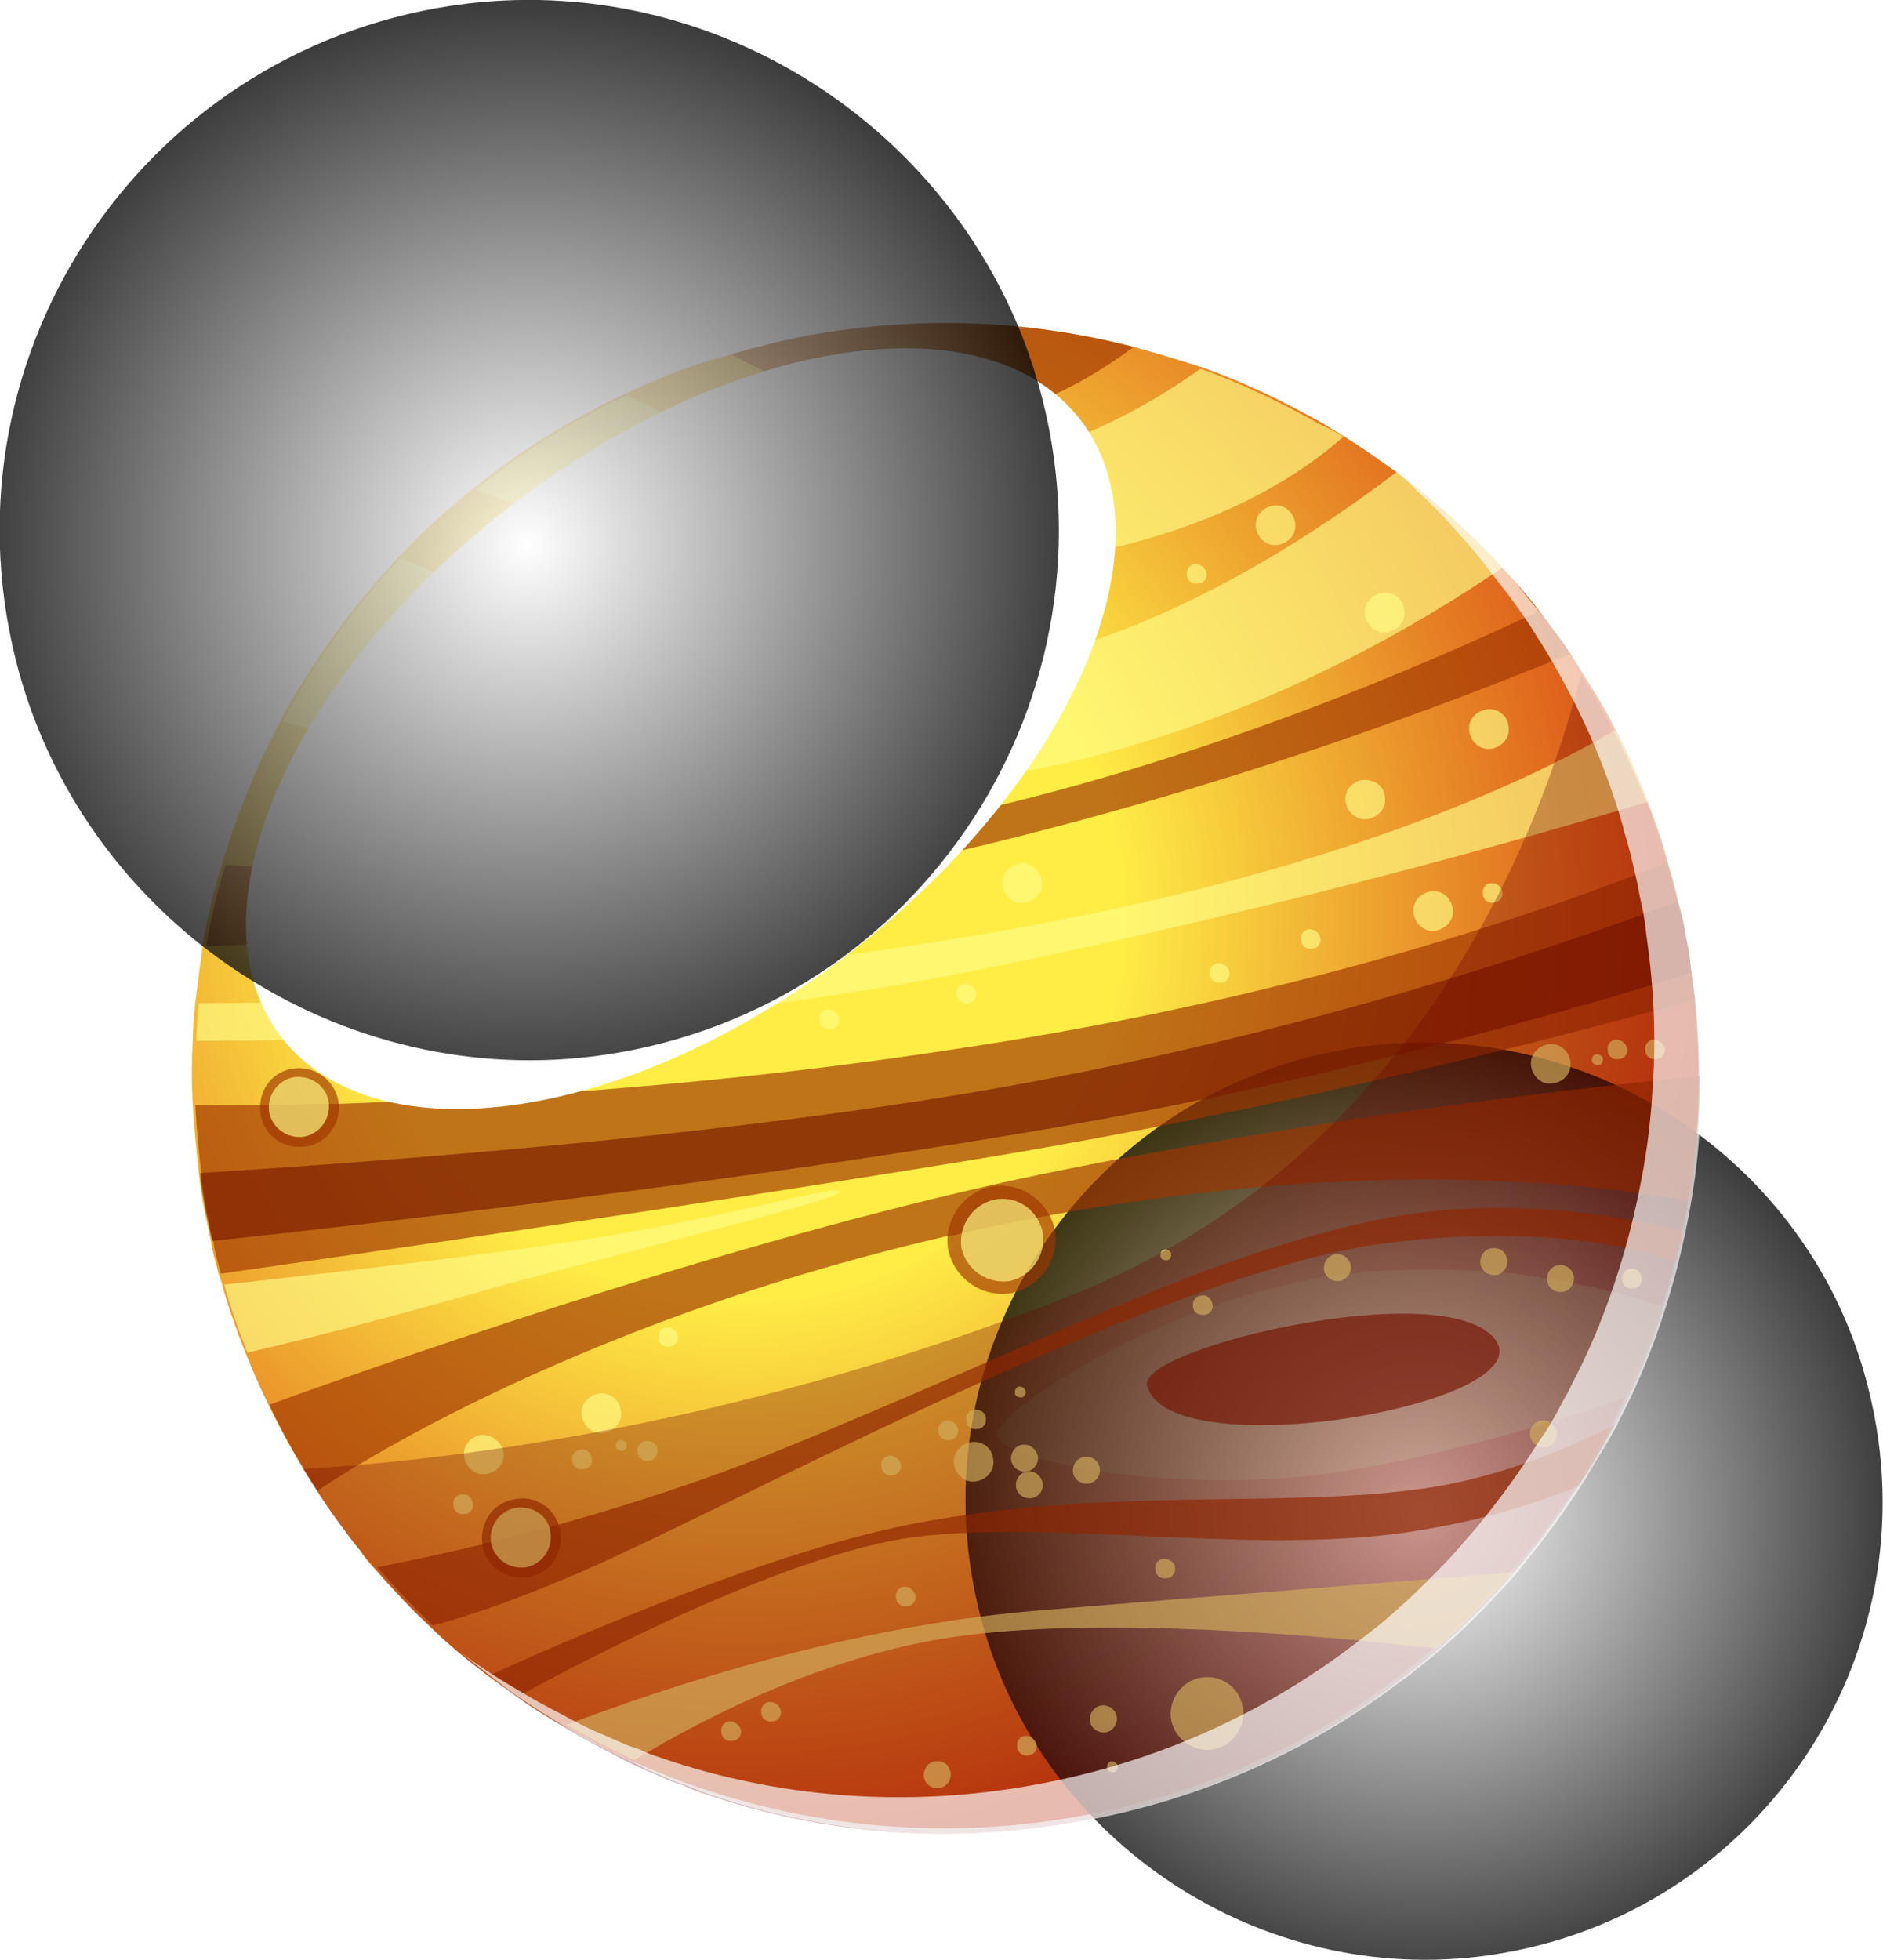 <?xml version="1.0" encoding="utf-8"?>
<!-- Generator: Adobe Illustrator 22.1.0, SVG Export Plug-In . SVG Version: 6.00 Build 0)  -->
<svg version="1.1" id="Layer_1" xmlns="http://www.w3.org/2000/svg" xmlns:xlink="http://www.w3.org/1999/xlink" x="0px" y="0px"
	 viewBox="0 0 155.3 161.6" style="enable-background:new 0 0 155.3 161.6;" xml:space="preserve">
<style type="text/css">
	.st0{fill:url(#SVGID_1_);}
	.st1{opacity:0.66;fill:#FFFC86;}
	.st2{filter:url(#Adobe_OpacityMaskFilter);}
	.st3{filter:url(#Adobe_OpacityMaskFilter_1_);}
	.st4{mask:url(#SVGID_2_);fill:url(#SVGID_3_);}
	.st5{filter:url(#Adobe_OpacityMaskFilter_2_);}
	.st6{filter:url(#Adobe_OpacityMaskFilter_3_);}
	.st7{mask:url(#SVGID_4_);fill:url(#SVGID_5_);}
	.st8{opacity:0.78;fill:url(#SVGID_6_);}
	.st9{opacity:0.66;fill:#9F3600;}
	.st10{opacity:0.66;fill:#7A1B00;}
	.st11{opacity:0.31;fill:#6B0000;}
	.st12{filter:url(#Adobe_OpacityMaskFilter_4_);}
	.st13{filter:url(#Adobe_OpacityMaskFilter_5_);}
	.st14{mask:url(#SVGID_7_);fill:url(#SVGID_8_);}
	.st15{opacity:0.67;fill:url(#SVGID_9_);}
	.st16{filter:url(#Adobe_OpacityMaskFilter_6_);}
	.st17{filter:url(#Adobe_OpacityMaskFilter_7_);}
	.st18{mask:url(#SVGID_10_);fill:url(#SVGID_11_);}
	.st19{fill:url(#SVGID_12_);}
	.st20{fill:#FFFFFF;}
	.st21{filter:url(#Adobe_OpacityMaskFilter_8_);}
	.st22{filter:url(#Adobe_OpacityMaskFilter_9_);}
	.st23{mask:url(#SVGID_13_);fill:url(#SVGID_14_);}
	.st24{filter:url(#Adobe_OpacityMaskFilter_10_);}
	.st25{filter:url(#Adobe_OpacityMaskFilter_11_);}
	.st26{mask:url(#SVGID_15_);fill:url(#SVGID_16_);}
	.st27{opacity:0.78;fill:url(#SVGID_17_);}
</style>
<g>
	
		<radialGradient id="SVGID_1_" cx="62.651" cy="45.793" r="95.103" gradientTransform="matrix(0.983 -0.181 0.181 0.983 -8.784 41.903)" gradientUnits="userSpaceOnUse">
		<stop  offset="0.33" style="stop-color:#FFED46"/>
		<stop  offset="1" style="stop-color:#CA0A00"/>
	</radialGradient>
	<path class="st0" d="M139.1,77.5c0.2,0.9,0.3,1.8,0.4,2.7c0.1,0.7,0.2,1.5,0.3,2.2c0.2,2.1,0.3,4.2,0.3,6.3c0,3.5-0.3,6.9-0.9,10.3
		c-0.1,0.9-0.3,1.8-0.5,2.6c-0.2,0.8-0.4,1.7-0.6,2.5c-0.3,1.3-0.7,2.5-1.1,3.7c-0.8,2.5-1.8,4.9-2.9,7.3c-0.4,0.8-0.8,1.6-1.2,2.4
		c0,0,0,0,0,0c-0.9,1.7-1.9,3.4-2.9,5c-1.6,2.5-3.4,4.9-5.4,7.1c-2,2.2-4.1,4.4-6.4,6.3c-8,6.9-17.9,11.8-29.1,13.8
		c-12.6,2.3-25.1,0.6-36-4.1c-0.3-0.1-0.6-0.3-1-0.4c-1.9-0.9-3.8-1.9-5.6-2.9c-0.8-0.4-1.5-0.9-2.3-1.4c-0.5-0.3-1.1-0.7-1.6-1.1
		c-0.8-0.6-1.6-1.1-2.4-1.7c-1.7-1.3-3.3-2.6-4.8-4.1c-1.6-1.5-3.1-3.1-4.6-4.8c-0.4-0.4-0.8-0.9-1.1-1.4c-0.7-0.8-1.3-1.7-1.9-2.5
		c-0.6-0.8-1.2-1.7-1.7-2.5c-1.5-2.3-2.8-4.6-4-7.1c-0.7-1.4-1.3-2.8-1.9-4.3c-0.7-1.8-1.4-3.7-1.9-5.6c-0.1-0.3-0.2-0.6-0.3-0.9
		c-0.2-0.9-0.5-1.7-0.6-2.6c-0.2-0.8-0.3-1.5-0.5-2.3c-0.2-1.1-0.4-2.2-0.5-3.3c-0.2-1.9-0.4-3.8-0.5-5.7c-0.1-1.7-0.1-3.5,0-5.2
		c0-1,0.1-2,0.2-3.1c0.2-1.6,0.4-3.1,0.6-4.7c0.4-2.3,0.9-4.5,1.6-6.7c1.2-4.1,2.8-8,4.8-11.8c2.6-4.9,5.9-9.4,9.7-13.5
		c1.9-2,4-4,6.2-5.7c3.8-3.1,8-5.7,12.5-7.8c2.7-1.3,5.5-2.4,8.5-3.2c2.1-0.6,4.4-1.2,6.6-1.6C76,26,85,26.4,93.5,28.6
		c1.9,0.5,3.8,1.1,5.7,1.7c3.4,1.2,6.7,2.8,9.9,4.6c0.6,0.4,1.2,0.7,1.8,1.1c1.1,0.7,2.3,1.5,3.4,2.3c0.3,0.2,0.7,0.5,1,0.7
		c0.6,0.5,1.2,0.9,1.8,1.4l0.1,0.1c1.1,0.9,2.3,1.9,3.3,2.9c1.2,1.1,2.3,2.2,3.4,3.4c1,1.1,2.1,2.3,3,3.5c0.9,1.2,1.8,2.4,2.6,3.6
		c1.3,2,2.6,4,3.7,6.2c1,1.9,1.9,3.9,2.7,6c0.6,1.6,1.2,3.2,1.6,4.8c0.3,1.1,0.7,2.3,0.9,3.5C138.7,75.3,138.9,76.4,139.1,77.5z"/>
	<path class="st1" d="M137.2,107.8c-0.8,2.5-1.8,4.9-2.9,7.3c-1.4,0.5-3.7,1.3-6.6,2.2c-0.5,0.1-0.9,0.3-1.4,0.4
		c-4.9,1.4-11.1,3-17.1,3.8c-6.6,0.9-13.4,0.5-18.5-0.2c-0.8-0.1-1.5-0.2-2.1-0.4c-1.1-0.2-2.2-0.5-3-0.7c-0.7-0.2-1.4-0.4-1.9-0.7
		c-0.9-0.4-1.4-0.8-1.5-1.2c-0.2-1.3,7-6.5,16.4-10.1c0.5-0.2,0.9-0.3,1.4-0.5c3-1.1,6.3-1.9,9.5-2.5c0.6-0.1,1.2-0.2,1.8-0.2
		c0.5-0.1,1.1-0.1,1.6-0.2c3.5-0.2,6.7-0.2,9.6,0c0.5,0,0.9,0.1,1.4,0.1c1.3,0.1,2.6,0.3,3.7,0.5c0.7,0.1,1.4,0.2,2.1,0.4
		C133.1,106.4,135.7,107.2,137.2,107.8z"/>
	<defs>
		<filter id="Adobe_OpacityMaskFilter" filterUnits="userSpaceOnUse" x="79.6" y="85.9" width="75.6" height="75.6">
			<feColorMatrix  type="matrix" values="1 0 0 0 0  0 1 0 0 0  0 0 1 0 0  0 0 0 1 0"/>
		</filter>
	</defs>
	<mask maskUnits="userSpaceOnUse" x="79.6" y="85.9" width="75.6" height="75.6" id="SVGID_2_">
		<g class="st2">
			<defs>
				<filter id="Adobe_OpacityMaskFilter_1_" filterUnits="userSpaceOnUse" x="79.6" y="85.9" width="75.6" height="75.6">
					<feFlood  style="flood-color:white;flood-opacity:1" result="back"/>
					<feBlend  in="SourceGraphic" in2="back" mode="normal"/>
				</filter>
			</defs>
			<mask maskUnits="userSpaceOnUse" x="79.6" y="85.9" width="75.6" height="75.6" id="SVGID_2_">
				<g class="st3">
				</g>
			</mask>
			
				<radialGradient id="SVGID_3_" cx="108.566" cy="105.742" r="40.041" gradientTransform="matrix(0.983 -0.181 0.181 0.983 -8.784 41.903)" gradientUnits="userSpaceOnUse">
				<stop  offset="0" style="stop-color:#FFFFFF"/>
				<stop  offset="0.782" style="stop-color:#000000"/>
			</radialGradient>
			<circle class="st4" cx="117.5" cy="123.8" r="37.8"/>
		</g>
	</mask>
	<g>
		<defs>
			<filter id="Adobe_OpacityMaskFilter_2_" filterUnits="userSpaceOnUse" x="79.6" y="85.9" width="75.6" height="75.6">
				<feFlood  style="flood-color:white;flood-opacity:1" result="back"/>
				<feBlend  in="SourceGraphic" in2="back" mode="normal"/>
			</filter>
		</defs>
		<mask maskUnits="userSpaceOnUse" x="79.6" y="85.9" width="75.6" height="75.6" id="SVGID_4_">
			<g class="st5">
				<defs>
					<filter id="Adobe_OpacityMaskFilter_3_" filterUnits="userSpaceOnUse" x="79.6" y="85.9" width="75.6" height="75.6">
						<feFlood  style="flood-color:white;flood-opacity:1" result="back"/>
						<feBlend  in="SourceGraphic" in2="back" mode="normal"/>
					</filter>
				</defs>
				<mask maskUnits="userSpaceOnUse" x="79.6" y="85.9" width="75.6" height="75.6" id="SVGID_4_">
					<g class="st6">
					</g>
				</mask>
				
					<radialGradient id="SVGID_5_" cx="108.951" cy="104.394" r="39.653" gradientTransform="matrix(0.983 -0.181 0.181 0.983 -8.784 41.903)" gradientUnits="userSpaceOnUse">
					<stop  offset="0" style="stop-color:#FFFFFF"/>
					<stop  offset="1" style="stop-color:#000000"/>
				</radialGradient>
				<path class="st7" d="M154.1,114.5c5.6,22.2-9.5,44.1-32.2,46.8c-18.7,2.2-36.5-10-41.1-28.3c-5.6-22.2,9.5-44.1,32.2-46.8
					C131.8,84,149.6,96.2,154.1,114.5z"/>
			</g>
		</mask>
		
			<radialGradient id="SVGID_6_" cx="108.951" cy="104.394" r="39.653" gradientTransform="matrix(0.983 -0.181 0.181 0.983 -8.784 41.903)" gradientUnits="userSpaceOnUse">
			<stop  offset="0" style="stop-color:#FFFFFF"/>
			<stop  offset="1" style="stop-color:#000000"/>
		</radialGradient>
		<path class="st8" d="M154.1,114.5c5.6,22.2-9.5,44.1-32.2,46.8c-18.7,2.2-36.5-10-41.1-28.3c-5.6-22.2,9.5-44.1,32.2-46.8
			C131.8,84,149.6,96.2,154.1,114.5z"/>
	</g>
	<path class="st9" d="M139.1,77.5c0.2,0.9,0.3,1.8,0.4,2.7c0.1,0.7,0.2,1.5,0.3,2.2c-11.1,3.1-34.3,9.1-60.1,13.3
		c-26.4,4.3-50.5,7.7-61.5,9.3c-0.2-0.9-0.5-1.7-0.6-2.6c-0.2-0.8-0.3-1.5-0.5-2.3c-0.2-1.1-0.4-2.2-0.5-3.3
		c-0.2-1.9-0.4-3.8-0.5-5.7c1.4,0,3.2,0,5.3,0c0.2,0,0.5,0,0.8,0c1.5,0,3.1-0.1,4.9-0.1c0.2,0,0.5,0,0.8,0
		c4.9-0.2,10.9-0.4,17.6-0.9l0,0c0.2,0,0.3,0,0.5,0c0,0,0,0,0,0c9.8-0.7,21.1-1.8,33.3-3.7c28.9-4.3,50-12,58.2-15.3
		c0.3,1.1,0.7,2.3,0.9,3.5C138.7,75.3,138.9,76.4,139.1,77.5z"/>
	<path class="st9" d="M140.2,88.7c0,3.5-0.3,6.9-0.9,10.3c-9.5-1.7-26.8-3.3-51.1,0.9c-0.6,0.1-1.2,0.2-1.7,0.3l-1.1,0.2
		c-2.1,0.4-4.2,0.8-6.2,1.3c-0.4,0.1-0.7,0.2-1.1,0.2c-32.1,7.4-51.4,20.6-51.9,21c-1.5-2.3-2.8-4.6-4-7.1c13-4.7,40.6-14.2,63.7-19
		C107.8,92.3,129.1,89.8,140.2,88.7z"/>
	<path class="st10" d="M94.6,114.2c-0.7-3.1,24.6-9.1,28.7-3.8C127.4,115.8,96.3,121.1,94.6,114.2z"/>
	<path class="st9" d="M138.8,101.5c-0.2,0.8-0.4,1.7-0.6,2.5c-3.8-1.3-11.8-3.1-24-1.5c-17.7,2.3-49.9,19.6-64.3,26.2
		c-6.6,3-11.2,4.5-14.2,5.3c-1.6-1.5-3.1-3.1-4.6-4.8c2.5-0.5,5.4-1.1,8.7-1.9c0.2-0.1,0.5-0.1,0.7-0.2c1.5-0.4,3.1-0.8,4.8-1.2
		c0.2-0.1,0.5-0.1,0.7-0.2c5.7-1.6,12-3.6,18.4-6.2c21.4-8.7,34-15.6,48.5-18.8C123.7,98.3,134.2,100.3,138.8,101.5z"/>
	<path class="st9" d="M133.1,117.5c-0.9,1.7-1.9,3.4-2.9,5c-3.2,1.3-7.4,2.7-12.8,3.6c-13.1,2.3-29.9-0.9-41.9,0.6
		c-11.3,1.4-30.3,11.8-32.5,13c-0.8-0.6-1.6-1.1-2.4-1.7c7.3-3.3,23.3-10.2,34.8-12.4c15.5-3,30-1.3,41.3-2.8
		C123.3,122,129.3,119.4,133.1,117.5z"/>
	<path class="st9" d="M129.5,53.9c-9.5,3.9-28.4,11.2-51.9,16.6C53.8,76,29.4,77.6,17,78c0.4-2.3,0.9-4.5,1.6-6.7
		c11.6,0.6,36,1,58.5-3.7c21.4-4.5,40.2-12.7,49.8-17.2C127.8,51.5,128.7,52.7,129.5,53.9z"/>
	<path class="st1" d="M135.9,66.1c-8.7,2.6-29,8.5-54.5,13.7c-26.8,5.5-54.6,6-65.2,6c0-1,0.1-2,0.2-3.1c8.7,0,33.4-0.4,65.3-5.8
		c28.6-4.9,44.7-12.7,51.5-16.7C134.2,62,135.1,64,135.9,66.1z"/>
	<path class="st1" d="M123.9,46.8c-8.6,5.9-26.7,16.4-48.6,18C65.1,65.6,55,65,46,63.8c-2.2-0.3-4.3-0.6-6.4-0.9
		c-6.4-1-12-2.3-16.3-3.4c2.6-4.9,5.9-9.4,9.7-13.5c9.8,4.2,27.8,10.6,43.9,9.6c15.4-1,30-10.4,38.3-16.7c0.6,0.5,1.2,0.9,1.8,1.4
		l0.1,0.1c1.1,0.9,2.3,1.9,3.3,2.9C121.7,44.5,122.8,45.6,123.9,46.8z"/>
	<path class="st1" d="M110.8,36c-4.4,3.9-12.8,9-27.5,10.6c-17.9,1.9-35.5-3.2-44.1-6.2c3.8-3.1,8-5.7,12.5-7.8
		c6.1,3.1,17.7,7.9,28.4,6c8.1-1.5,14.6-5.1,18.9-8.2c3.4,1.2,6.7,2.8,9.9,4.6C109.6,35.3,110.2,35.6,110.8,36z"/>
	<path class="st1" d="M124.8,129.6c-2,2.2-4.1,4.4-6.4,6.3c-9.4-1.1-26.8-2.6-38.7-1.1c-11.2,1.4-21.6,6.8-27.4,10.3
		c-1.9-0.9-3.8-1.9-5.6-2.9c8.4-3.2,23.3-8.1,38.5-9.4C102.1,131.4,117.8,130.2,124.8,129.6z"/>
	<path class="st1" d="M69.3,98.2c0.7,0.6-20.5,5.6-31.9,8.9c-6.8,1.9-13,3.5-17,4.4c-0.7-1.8-1.4-3.7-1.9-5.6
		c7.1-0.8,20.7-2.3,29.7-3.7C60.8,100.2,68.6,97.7,69.3,98.2z"/>
	<path class="st1" d="M81.9,120.2c0.2,0.9-0.4,1.7-1.3,1.9c-0.9,0.2-1.7-0.4-1.9-1.3c-0.2-0.9,0.4-1.7,1.3-1.9
		C80.9,118.7,81.8,119.3,81.9,120.2z"/>
	<path class="st1" d="M51.2,116.2c0.2,0.9-0.4,1.7-1.3,1.9c-0.9,0.2-1.7-0.4-1.9-1.3c-0.2-0.9,0.4-1.7,1.3-1.9
		C50.2,114.7,51,115.3,51.2,116.2z"/>
	<path class="st1" d="M129.5,87.4c0.2,0.9-0.4,1.7-1.3,1.9c-0.9,0.2-1.7-0.4-1.9-1.3c-0.2-0.9,0.4-1.7,1.3-1.9
		C128.5,85.9,129.3,86.5,129.5,87.4z"/>
	<path class="st1" d="M119.8,74.8c0.2,0.9-0.4,1.7-1.3,1.9c-0.9,0.2-1.7-0.4-1.9-1.3c-0.2-0.9,0.4-1.7,1.3-1.9
		C118.8,73.3,119.6,73.9,119.8,74.8z"/>
	<path class="st1" d="M83,33.2c0.2,0.9-0.4,1.7-1.3,1.9c-0.9,0.2-1.7-0.4-1.9-1.3c-0.2-0.9,0.4-1.7,1.3-1.9
		C82,31.7,82.8,32.3,83,33.2z"/>
	<path class="st1" d="M62.9,49.9c0.2,0.9-0.4,1.7-1.3,1.9c-0.9,0.2-1.7-0.4-1.9-1.3c-0.2-0.9,0.4-1.7,1.3-1.9
		C61.9,48.4,62.7,49,62.9,49.9z"/>
	<path class="st1" d="M124.4,59.8c0.2,0.9-0.4,1.7-1.3,1.9c-0.9,0.2-1.7-0.4-1.9-1.3c-0.2-0.9,0.4-1.7,1.3-1.9
		S124.3,58.9,124.4,59.8z"/>
	<path class="st1" d="M115.8,50.2c0.2,0.9-0.4,1.7-1.3,1.9s-1.7-0.4-1.9-1.3c-0.2-0.9,0.4-1.7,1.3-1.9S115.7,49.3,115.8,50.2z"/>
	<path class="st1" d="M114.2,65.6c0.2,0.9-0.4,1.7-1.3,1.9c-0.9,0.2-1.7-0.4-1.9-1.3c-0.2-0.9,0.4-1.7,1.3-1.9
		C113.2,64.2,114.1,64.7,114.2,65.6z"/>
	<path class="st1" d="M106.8,43c0.2,0.9-0.4,1.7-1.3,1.9c-0.9,0.2-1.7-0.4-1.9-1.3c-0.2-0.9,0.4-1.7,1.3-1.9
		C105.8,41.5,106.6,42.1,106.8,43z"/>
	<path class="st1" d="M85.9,72.5c0.2,0.9-0.4,1.7-1.3,1.9c-0.9,0.2-1.7-0.4-1.9-1.3c-0.2-0.9,0.4-1.7,1.3-1.9
		C84.8,71,85.7,71.6,85.9,72.5z"/>
	<path class="st1" d="M58.1,77.6c0.2,0.9-0.4,1.7-1.3,1.9c-0.9,0.2-1.7-0.4-1.9-1.3c-0.2-0.9,0.4-1.7,1.3-1.9
		C57.1,76.2,57.9,76.7,58.1,77.6z"/>
	<path class="st1" d="M47.2,88c0.2,0.9-0.4,1.7-1.3,1.9C45,90,44.1,89.4,44,88.6c-0.2-0.9,0.4-1.7,1.3-1.9
		C46.2,86.5,47,87.1,47.2,88z"/>
	<path class="st1" d="M41.5,119.6c0.2,0.9-0.4,1.7-1.3,1.9c-0.9,0.2-1.7-0.4-1.9-1.3c-0.2-0.9,0.4-1.7,1.3-1.9
		C40.5,118.2,41.3,118.8,41.5,119.6z"/>
	<path class="st1" d="M70.2,33.9c0.2,0.9-0.4,1.7-1.3,1.9c-0.9,0.2-1.7-0.4-1.9-1.3c-0.2-0.9,0.4-1.7,1.3-1.9
		C69.2,32.4,70,33,70.2,33.9z"/>
	<path class="st1" d="M75.8,51.6c0.2,0.9-0.4,1.7-1.3,1.9c-0.9,0.2-1.7-0.4-1.9-1.3c-0.2-0.9,0.4-1.7,1.3-1.9
		C74.8,50.1,75.6,50.7,75.8,51.6z"/>
	<path class="st9" d="M87,101.4c0.4,2.4-1.2,4.7-3.6,5.2c-2.4,0.4-4.7-1.2-5.2-3.6c-0.4-2.4,1.2-4.7,3.6-5.2
		C84.2,97.4,86.5,99,87,101.4z"/>
	<path class="st1" d="M86,101.6c0.3,1.8-0.9,3.6-2.7,4c-1.8,0.3-3.6-0.9-4-2.7c-0.3-1.8,0.9-3.6,2.7-4C83.8,98.5,85.6,99.7,86,101.6
		z"/>
	<path class="st9" d="M46.2,126.2c0.3,1.8-0.8,3.5-2.6,3.8c-1.8,0.3-3.5-0.8-3.8-2.6c-0.3-1.8,0.8-3.5,2.6-3.8
		C44.2,123.2,45.9,124.4,46.2,126.2z"/>
	<path class="st1" d="M45.4,126.3c0.2,1.3-0.6,2.6-2,2.9c-1.3,0.2-2.6-0.6-2.9-2c-0.2-1.3,0.6-2.6,2-2.9
		C43.9,124.1,45.2,124.9,45.4,126.3z"/>
	<path class="st9" d="M27.9,90.7c0.3,1.8-0.8,3.5-2.6,3.8c-1.8,0.3-3.5-0.8-3.8-2.6c-0.3-1.8,0.8-3.5,2.6-3.8
		C25.8,87.8,27.5,88.9,27.9,90.7z"/>
	<path class="st1" d="M27.1,90.8c0.2,1.3-0.6,2.6-2,2.9c-1.3,0.2-2.6-0.6-2.9-2c-0.2-1.3,0.6-2.6,2-2.9
		C25.6,88.6,26.9,89.5,27.1,90.8z"/>
	<path class="st1" d="M36.3,66.1c0.3,1.8-0.9,3.5-2.7,3.8c-1.8,0.3-3.5-0.9-3.8-2.7c-0.3-1.8,0.9-3.5,2.7-3.8
		C34.2,63.1,35.9,64.3,36.3,66.1z"/>
	<path class="st1" d="M46.2,62c0.3,1.8-0.9,3.5-2.7,3.8c-1.8,0.3-3.5-0.9-3.8-2.7c-0.3-1.8,0.9-3.5,2.7-3.8
		C44.1,59.1,45.9,60.2,46.2,62z"/>
	<path class="st1" d="M54.2,119.5c0.1,0.4-0.2,0.9-0.7,0.9c-0.4,0.1-0.9-0.2-0.9-0.7c-0.1-0.4,0.2-0.9,0.7-0.9
		C53.7,118.7,54.2,119,54.2,119.5z"/>
	<path class="st1" d="M75.5,131.5c0.1,0.4-0.2,0.9-0.7,0.9c-0.4,0.1-0.9-0.2-0.9-0.7c-0.1-0.4,0.2-0.9,0.7-0.9
		C75,130.8,75.4,131.1,75.5,131.5z"/>
	<path class="st1" d="M61.1,142.6c0.1,0.4-0.2,0.9-0.7,0.9c-0.4,0.1-0.9-0.2-0.9-0.7c-0.1-0.4,0.2-0.9,0.7-0.9
		C60.6,141.9,61,142.2,61.1,142.6z"/>
	<path class="st1" d="M134.2,86.4c0.1,0.4-0.2,0.9-0.7,0.9c-0.4,0.1-0.9-0.2-0.9-0.7c-0.1-0.4,0.2-0.9,0.7-0.9
		C133.7,85.7,134.1,86,134.2,86.4z"/>
	<path class="st1" d="M108.9,77.3c0.1,0.4-0.2,0.9-0.7,0.9c-0.4,0.1-0.9-0.2-0.9-0.7c-0.1-0.4,0.2-0.9,0.7-0.9
		C108.4,76.6,108.8,76.9,108.9,77.3z"/>
	<path class="st1" d="M86,122.2c0.1,0.6-0.3,1.2-0.9,1.3c-0.6,0.1-1.2-0.3-1.3-0.9c-0.1-0.6,0.3-1.2,0.9-1.3
		C85.3,121.2,85.8,121.6,86,122.2z"/>
	<path class="st1" d="M90.7,121c0.1,0.6-0.3,1.2-0.9,1.3c-0.6,0.1-1.2-0.3-1.3-0.9c-0.1-0.6,0.3-1.2,0.9-1.3
		C90,120,90.6,120.4,90.7,121z"/>
	<path class="st1" d="M92.1,141.5c0.1,0.6-0.3,1.2-0.9,1.3c-0.6,0.1-1.2-0.3-1.3-0.9c-0.1-0.6,0.3-1.2,0.9-1.3
		C91.4,140.5,92,140.9,92.1,141.5z"/>
	<path class="st1" d="M78.4,146.1c0.1,0.6-0.3,1.2-0.9,1.3c-0.6,0.1-1.2-0.3-1.3-0.9c-0.1-0.6,0.3-1.2,0.9-1.3
		C77.8,145.1,78.3,145.5,78.4,146.1z"/>
	<path class="st1" d="M85.6,120c0.1,0.6-0.3,1.2-0.9,1.3c-0.6,0.1-1.2-0.3-1.3-0.9c-0.1-0.6,0.3-1.2,0.9-1.3
		C84.9,119,85.4,119.4,85.6,120z"/>
	<path class="st1" d="M111.4,104.3c0.1,0.6-0.3,1.2-0.9,1.3c-0.6,0.1-1.2-0.3-1.3-0.9c-0.1-0.6,0.3-1.2,0.9-1.3
		C110.7,103.3,111.3,103.7,111.4,104.3z"/>
	<path class="st1" d="M124.3,103.8c0.1,0.6-0.3,1.2-0.9,1.3c-0.6,0.1-1.2-0.3-1.3-0.9c-0.1-0.6,0.3-1.2,0.9-1.3
		C123.7,102.8,124.2,103.2,124.3,103.8z"/>
	<path class="st1" d="M129.8,105.2c0.1,0.6-0.3,1.2-0.9,1.3c-0.6,0.1-1.2-0.3-1.3-0.9c-0.1-0.6,0.3-1.2,0.9-1.3
		C129.1,104.2,129.7,104.6,129.8,105.2z"/>
	<path class="st1" d="M128.4,118c0.1,0.6-0.3,1.2-0.9,1.3c-0.6,0.1-1.2-0.3-1.3-0.9c-0.1-0.6,0.3-1.2,0.9-1.3
		C127.7,117,128.2,117.4,128.4,118z"/>
	<path class="st1" d="M102.5,140.7c0.3,1.6-0.8,3.2-2.4,3.5c-1.6,0.3-3.2-0.8-3.5-2.4c-0.3-1.6,0.8-3.2,2.4-3.5
		C100.7,138,102.2,139.1,102.5,140.7z"/>
	<path class="st1" d="M81.3,116.9c0.1,0.4-0.2,0.9-0.7,0.9c-0.4,0.1-0.9-0.2-0.9-0.7c-0.1-0.4,0.2-0.9,0.7-0.9
		C80.8,116.2,81.3,116.4,81.3,116.9z"/>
	<path class="st1" d="M100,107.5c0.1,0.4-0.2,0.9-0.7,0.9s-0.9-0.2-0.9-0.7c-0.1-0.4,0.2-0.9,0.7-0.9C99.5,106.7,99.9,107,100,107.5
		z"/>
	<path class="st1" d="M55.9,110.1c0.1,0.4-0.2,0.9-0.7,0.9c-0.4,0.1-0.9-0.2-0.9-0.7c-0.1-0.4,0.2-0.9,0.7-0.9
		C55.4,109.4,55.9,109.7,55.9,110.1z"/>
	<path class="st1" d="M96.9,129.2c0.1,0.4-0.2,0.9-0.7,0.9c-0.4,0.1-0.9-0.2-0.9-0.7c-0.1-0.4,0.2-0.9,0.7-0.9
		C96.4,128.5,96.9,128.8,96.9,129.2z"/>
	<path class="st1" d="M84.6,114.7c0,0.2-0.1,0.5-0.4,0.5c-0.2,0-0.5-0.1-0.5-0.4c0-0.2,0.1-0.5,0.4-0.5
		C84.3,114.3,84.5,114.4,84.6,114.7z"/>
	<path class="st1" d="M92.2,145.6c0,0.2-0.1,0.5-0.4,0.5c-0.2,0-0.5-0.1-0.5-0.4c0-0.2,0.1-0.5,0.4-0.5
		C91.9,145.2,92.2,145.4,92.2,145.6z"/>
	<path class="st1" d="M96.6,103.4c0,0.2-0.1,0.5-0.4,0.5c-0.2,0-0.5-0.1-0.5-0.4c0-0.2,0.1-0.5,0.4-0.5
		C96.4,103,96.6,103.2,96.6,103.4z"/>
	<path class="st1" d="M51.7,119.1c0,0.2-0.1,0.5-0.4,0.5c-0.2,0-0.5-0.1-0.5-0.4c0-0.2,0.1-0.5,0.4-0.5
		C51.4,118.7,51.7,118.9,51.7,119.1z"/>
	<path class="st1" d="M132.2,87.3c0,0.2-0.1,0.5-0.4,0.5c-0.2,0-0.5-0.1-0.5-0.4c0-0.2,0.1-0.5,0.4-0.5
		C131.9,86.9,132.2,87.1,132.2,87.3z"/>
	<path class="st1" d="M74.3,120.7c0.1,0.4-0.2,0.9-0.7,0.9c-0.4,0.1-0.9-0.2-0.9-0.7c-0.1-0.4,0.2-0.9,0.7-0.9
		C73.8,120,74.2,120.3,74.3,120.7z"/>
	<path class="st1" d="M79,117.8c0.1,0.4-0.2,0.9-0.7,0.9c-0.4,0.1-0.9-0.2-0.9-0.7c-0.1-0.4,0.2-0.9,0.7-0.9
		C78.5,117.1,78.9,117.3,79,117.8z"/>
	<path class="st1" d="M85.5,143.8c0.1,0.4-0.2,0.9-0.7,0.9c-0.4,0.1-0.9-0.2-0.9-0.7c-0.1-0.4,0.2-0.9,0.7-0.9
		C85,143.1,85.4,143.4,85.5,143.8z"/>
	<path class="st1" d="M39,123.9c0.1,0.4-0.2,0.9-0.7,0.9c-0.4,0.1-0.9-0.2-0.9-0.7c-0.1-0.4,0.2-0.9,0.7-0.9
		C38.5,123.1,38.9,123.4,39,123.9z"/>
	<path class="st1" d="M69.2,83.9c0.1,0.4-0.2,0.9-0.7,0.9c-0.4,0.1-0.9-0.2-0.9-0.7c-0.1-0.4,0.2-0.9,0.7-0.9
		C68.7,83.2,69.1,83.5,69.2,83.9z"/>
	<path class="st1" d="M123.9,73.5c0.1,0.4-0.2,0.9-0.7,0.9c-0.4,0.1-0.9-0.2-0.9-0.7c-0.1-0.4,0.2-0.9,0.7-0.9
		C123.4,72.8,123.8,73,123.9,73.5z"/>
	<path class="st1" d="M135.4,105.3c0.1,0.4-0.2,0.9-0.7,0.9c-0.4,0.1-0.9-0.2-0.9-0.7c-0.1-0.4,0.2-0.9,0.7-0.9
		C134.9,104.5,135.3,104.8,135.4,105.3z"/>
	<path class="st1" d="M48.8,120.2c0.1,0.4-0.2,0.9-0.7,0.9c-0.4,0.1-0.9-0.2-0.9-0.7c-0.1-0.4,0.2-0.9,0.7-0.9
		C48.3,119.4,48.7,119.7,48.8,120.2z"/>
	<path class="st1" d="M64.4,141c0.1,0.4-0.2,0.9-0.7,0.9c-0.4,0.1-0.9-0.2-0.9-0.7c-0.1-0.4,0.2-0.9,0.7-0.9
		C63.9,140.3,64.3,140.6,64.4,141z"/>
	<path class="st1" d="M101.4,80.1c0.1,0.4-0.2,0.9-0.7,0.9c-0.4,0.1-0.9-0.2-0.9-0.7c-0.1-0.4,0.2-0.9,0.7-0.9
		C100.9,79.4,101.3,79.7,101.4,80.1z"/>
	<path class="st1" d="M80.5,81.8c0.1,0.4-0.2,0.9-0.7,0.9c-0.4,0.1-0.9-0.2-0.9-0.7c-0.1-0.4,0.2-0.9,0.7-0.9
		C80,81.1,80.4,81.4,80.5,81.8z"/>
	<path class="st1" d="M137.3,86.4c0.1,0.4-0.2,0.9-0.7,0.9c-0.4,0.1-0.9-0.2-0.9-0.7c-0.1-0.4,0.2-0.9,0.7-0.9
		C136.8,85.7,137.2,86,137.3,86.4z"/>
	<path class="st1" d="M86.7,50.4c0.1,0.4-0.2,0.9-0.7,0.9c-0.4,0.1-0.9-0.2-0.9-0.7c-0.1-0.4,0.2-0.9,0.7-0.9
		C86.2,49.6,86.6,49.9,86.7,50.4z"/>
	<path class="st1" d="M99.5,47.2c0.1,0.4-0.2,0.9-0.7,0.9c-0.4,0.1-0.9-0.2-0.9-0.7c-0.1-0.4,0.2-0.9,0.7-0.9
		C99,46.5,99.4,46.8,99.5,47.2z"/>
	<path class="st10" d="M139.1,77.5c0.2,0.9,0.3,1.8,0.4,2.7c-10.6,3.3-31.6,9.3-55.1,13.2c-24.4,4.1-52.9,7.4-66.9,8.9
		c-0.2-0.8-0.3-1.5-0.5-2.3c-0.2-1.1-0.4-2.2-0.5-3.3c15.7-1,47.2-3.3,70.6-7.9c23.5-4.6,42.6-11.2,51.3-14.5
		C138.7,75.3,138.9,76.4,139.1,77.5z"/>
	<path class="st9" d="M93.5,28.6c-2.3,1.7-6.1,4.2-10.6,5.4c-0.9,0.2-1.8,0.4-2.7,0.5c-1.5,0.2-3,0.2-4.6,0
		c-1.9-0.3-3.8-0.7-5.5-1.2c-0.7-0.2-1.4-0.4-2.1-0.7c-3-1-5.7-2.3-7.7-3.4c2.1-0.6,4.4-1.2,6.6-1.6C76,26,85,26.4,93.5,28.6z"/>
	<path class="st11" d="M139.1,77.6c0.2,0.9,0.3,1.7,0.4,2.6c0.6,4.2,0.8,8.3,0.5,12.4c-0.2,4.1-0.9,8.1-1.9,12c-1,3.8-2.3,7.5-4,11
		c-0.2,0.4-0.4,0.8-0.6,1.2c-0.2,0.3-0.3,0.7-0.5,1l-0.4,0.7c-0.6,1.2-1.3,2.4-2.1,3.5c-1.5,2.4-3.2,4.7-5,6.9
		c-0.7,0.8-1.3,1.5-2,2.3c-1.9,2-3.9,4-6.1,5.8c-0.3,0.2-0.6,0.5-0.9,0.7c-0.4,0.3-0.9,0.7-1.3,1c-7.4,5.6-16.2,9.6-26,11.4
		c-10.7,2-21.4,1.1-31-2.2c-0.6-0.2-1.2-0.4-1.8-0.7c-0.6-0.2-1.2-0.4-1.8-0.7c-0.5-0.2-0.9-0.4-1.4-0.6c-1.2-0.5-2.3-1.1-3.4-1.7
		c-1.8-0.9-3.6-2-5.4-3.1c-2-1.3-4-2.8-5.9-4.3c-0.8-0.7-1.6-1.3-2.4-2.1c-1.1-1-2.3-2.1-3.3-3.3c-1-1-1.9-2.1-2.8-3.2
		c-1.8-2.2-3.5-4.6-5-7.1c11.7-0.7,35.5-3.4,62.8-14.1c29.2-11.4,39.3-38.5,42.6-51.4c1.2,1.8,2.2,3.7,3.2,5.6c1.6,3.2,3,6.7,4,10.3
		c0,0,0,0,0,0.1c0.4,1.2,0.7,2.5,1,3.8C138.8,76,139,76.8,139.1,77.6z"/>
	<defs>
		<filter id="Adobe_OpacityMaskFilter_4_" filterUnits="userSpaceOnUse" x="38.1" y="38.4" width="102.1" height="112.5">
			<feColorMatrix  type="matrix" values="1 0 0 0 0  0 1 0 0 0  0 0 1 0 0  0 0 0 1 0"/>
		</filter>
	</defs>
	<mask maskUnits="userSpaceOnUse" x="38.1" y="38.4" width="102.1" height="112.5" id="SVGID_7_">
		<g class="st12">
			<defs>
				<filter id="Adobe_OpacityMaskFilter_5_" filterUnits="userSpaceOnUse" x="38.1" y="38.4" width="102.1" height="112.5">
					<feFlood  style="flood-color:white;flood-opacity:1" result="back"/>
					<feBlend  in="SourceGraphic" in2="back" mode="normal"/>
				</filter>
			</defs>
			<mask maskUnits="userSpaceOnUse" x="38.1" y="38.4" width="102.1" height="112.5" id="SVGID_7_">
				<g class="st13">
				</g>
			</mask>
			
				<linearGradient id="SVGID_8_" gradientUnits="userSpaceOnUse" x1="123.039" y1="103.479" x2="69.956" y2="55.682" gradientTransform="matrix(0.983 -0.181 0.181 0.983 -8.784 41.903)">
				<stop  offset="0" style="stop-color:#FFFFFF"/>
				<stop  offset="1" style="stop-color:#000000"/>
			</linearGradient>
			<path class="st14" d="M138.7,75.2c-0.3-1.3-0.6-2.6-1-3.8c0,0,0,0,0-0.1c-1-3.6-2.4-7-4-10.3c-1-1.9-2-3.8-3.2-5.6
				c-0.8-1.2-1.6-2.4-2.4-3.5c-0.5-0.7-1-1.3-1.5-1.9l0,0c-0.8-0.9-1.5-1.9-2.3-2.8l-0.8-0.9l0,0c-0.9-1-1.9-2-2.9-2.9
				c-0.3-0.3-0.6-0.5-0.8-0.8c-0.8-0.7-1.6-1.4-2.5-2.1l-0.1-0.1c-0.9-0.7-1.8-1.4-2.7-2.1c0.5,0.4,1,0.9,1.5,1.3
				c0.3,0.3,0.6,0.5,0.8,0.8c1,0.9,2,1.9,2.9,2.9l0,0l0.8,0.9c0.8,0.9,1.6,1.8,2.3,2.8l0,0c0.5,0.6,1,1.3,1.5,1.9
				c0.8,1.1,1.7,2.3,2.4,3.5c1.2,1.8,2.2,3.7,3.2,5.6c1.6,3.2,3,6.7,4,10.3c0,0,0,0,0,0.1c0.4,1.2,0.7,2.5,1,3.8
				c0.2,0.8,0.3,1.6,0.5,2.4c0.2,0.9,0.3,1.7,0.4,2.6c0.6,4.2,0.8,8.3,0.5,12.4c-0.2,4.1-0.9,8.1-1.9,12c-1,3.8-2.3,7.5-4,11
				c-0.2,0.4-0.4,0.8-0.6,1.2c-0.2,0.3-0.3,0.7-0.5,1l-0.4,0.7c-0.6,1.2-1.3,2.4-2.1,3.5c-1.5,2.4-3.2,4.7-5,6.9
				c-0.7,0.8-1.3,1.5-2,2.3c-1.9,2-3.9,4-6.1,5.8c-0.3,0.2-0.6,0.5-0.9,0.7c-0.4,0.3-0.9,0.7-1.3,1c-7.4,5.6-16.2,9.6-26,11.4
				c-10.7,2-21.4,1.1-31-2.2c-0.6-0.2-1.2-0.4-1.8-0.7c-0.6-0.2-1.2-0.4-1.8-0.7c-0.5-0.2-0.9-0.4-1.4-0.6c-1.2-0.5-2.3-1.1-3.4-1.7
				c-1.8-0.9-3.6-2-5.4-3.1c-0.9-0.6-1.8-1.2-2.6-1.8c0.2,0.2,0.4,0.3,0.6,0.5c1.9,1.5,3.8,3,5.9,4.3c1.7,1.1,3.5,2.2,5.4,3.1
				c1.1,0.6,2.3,1.1,3.4,1.7c0.5,0.2,0.9,0.4,1.4,0.6c0.6,0.3,1.2,0.5,1.8,0.7c0.6,0.2,1.2,0.5,1.8,0.7c9.7,3.3,20.3,4.2,31,2.2
				c9.8-1.8,18.6-5.8,26-11.4c0.4-0.3,0.9-0.6,1.3-1c0.3-0.2,0.6-0.5,0.9-0.7c2.2-1.8,4.2-3.7,6.1-5.8c0.7-0.7,1.4-1.5,2-2.3
				c1.8-2.2,3.5-4.5,5-6.9c0.7-1.2,1.4-2.3,2.1-3.5l0.4-0.7c0.2-0.3,0.3-0.7,0.5-1c0.2-0.4,0.4-0.8,0.6-1.2c1.7-3.5,3-7.2,4-11
				c1-3.9,1.7-7.9,1.9-12c0.2-4.1,0.1-8.2-0.5-12.4c-0.1-0.9-0.3-1.7-0.4-2.6C139,76.8,138.8,76,138.7,75.2z"/>
		</g>
	</mask>
	
		<linearGradient id="SVGID_9_" gradientUnits="userSpaceOnUse" x1="123.039" y1="103.479" x2="69.956" y2="55.682" gradientTransform="matrix(0.983 -0.181 0.181 0.983 -8.784 41.903)">
		<stop  offset="0" style="stop-color:#FFFFFF"/>
		<stop  offset="1" style="stop-color:#FFFFFF"/>
	</linearGradient>
	<path class="st15" d="M138.7,75.2c-0.3-1.3-0.6-2.6-1-3.8c0,0,0,0,0-0.1c-1-3.6-2.4-7-4-10.3c-1-1.9-2-3.8-3.2-5.6
		c-0.8-1.2-1.6-2.4-2.4-3.5c-0.5-0.7-1-1.3-1.5-1.9l0,0c-0.8-0.9-1.5-1.9-2.3-2.8l-0.8-0.9l0,0c-0.9-1-1.9-2-2.9-2.9
		c-0.3-0.3-0.6-0.5-0.8-0.8c-0.8-0.7-1.6-1.4-2.5-2.1l-0.1-0.1c-0.9-0.7-1.8-1.4-2.7-2.1c0.5,0.4,1,0.9,1.5,1.3
		c0.3,0.3,0.6,0.5,0.8,0.8c1,0.9,2,1.9,2.9,2.9l0,0l0.8,0.9c0.8,0.9,1.6,1.8,2.3,2.8l0,0c0.5,0.6,1,1.3,1.5,1.9
		c0.8,1.1,1.7,2.3,2.4,3.5c1.2,1.8,2.2,3.7,3.2,5.6c1.6,3.2,3,6.7,4,10.3c0,0,0,0,0,0.1c0.4,1.2,0.7,2.5,1,3.8
		c0.2,0.8,0.3,1.6,0.5,2.4c0.2,0.9,0.3,1.7,0.4,2.6c0.6,4.2,0.8,8.3,0.5,12.4c-0.2,4.1-0.9,8.1-1.9,12c-1,3.8-2.3,7.5-4,11
		c-0.2,0.4-0.4,0.8-0.6,1.2c-0.2,0.3-0.3,0.7-0.5,1l-0.4,0.7c-0.6,1.2-1.3,2.4-2.1,3.5c-1.5,2.4-3.2,4.7-5,6.9
		c-0.7,0.8-1.3,1.5-2,2.3c-1.9,2-3.9,4-6.1,5.8c-0.3,0.2-0.6,0.5-0.9,0.7c-0.4,0.3-0.9,0.7-1.3,1c-7.4,5.6-16.2,9.6-26,11.4
		c-10.7,2-21.4,1.1-31-2.2c-0.6-0.2-1.2-0.4-1.8-0.7c-0.6-0.2-1.2-0.4-1.8-0.7c-0.5-0.2-0.9-0.4-1.4-0.6c-1.2-0.5-2.3-1.1-3.4-1.7
		c-1.8-0.9-3.6-2-5.4-3.1c-0.9-0.6-1.8-1.2-2.6-1.8c0.2,0.2,0.4,0.3,0.6,0.5c1.9,1.5,3.8,3,5.9,4.3c1.7,1.1,3.5,2.2,5.4,3.1
		c1.1,0.6,2.3,1.1,3.4,1.7c0.5,0.2,0.9,0.4,1.4,0.6c0.6,0.3,1.2,0.5,1.8,0.7c0.6,0.2,1.2,0.5,1.8,0.7c9.7,3.3,20.3,4.2,31,2.2
		c9.8-1.8,18.6-5.8,26-11.4c0.4-0.3,0.9-0.6,1.3-1c0.3-0.2,0.6-0.5,0.9-0.7c2.2-1.8,4.2-3.7,6.1-5.8c0.7-0.7,1.4-1.5,2-2.3
		c1.8-2.2,3.5-4.5,5-6.9c0.7-1.2,1.4-2.3,2.1-3.5l0.4-0.7c0.2-0.3,0.3-0.7,0.5-1c0.2-0.4,0.4-0.8,0.6-1.2c1.7-3.5,3-7.2,4-11
		c1-3.9,1.7-7.9,1.9-12c0.2-4.1,0.1-8.2-0.5-12.4c-0.1-0.9-0.3-1.7-0.4-2.6C139,76.8,138.8,76,138.7,75.2z"/>
	<defs>
		<filter id="Adobe_OpacityMaskFilter_6_" filterUnits="userSpaceOnUse" x="20.3" y="28.7" width="71.7" height="62.7">
			<feColorMatrix  type="matrix" values="1 0 0 0 0  0 1 0 0 0  0 0 1 0 0  0 0 0 1 0"/>
		</filter>
	</defs>
	<mask maskUnits="userSpaceOnUse" x="20.3" y="28.7" width="71.7" height="62.7" id="SVGID_10_">
		<g class="st16">
			<defs>
				<filter id="Adobe_OpacityMaskFilter_7_" filterUnits="userSpaceOnUse" x="20.3" y="28.7" width="71.7" height="62.7">
					<feFlood  style="flood-color:white;flood-opacity:1" result="back"/>
					<feBlend  in="SourceGraphic" in2="back" mode="normal"/>
				</filter>
			</defs>
			<mask maskUnits="userSpaceOnUse" x="20.3" y="28.7" width="71.7" height="62.7" id="SVGID_10_">
				<g class="st17">
				</g>
			</mask>
			
				<linearGradient id="SVGID_11_" gradientUnits="userSpaceOnUse" x1="107.658" y1="-127.837" x2="112.386" y2="-93.106" gradientTransform="matrix(0.914 -0.706 0.834 1.079 47.77 256.976)">
				<stop  offset="0" style="stop-color:#FFFFFF"/>
				<stop  offset="1" style="stop-color:#000000"/>
			</linearGradient>
			<path class="st18" d="M89.1,34.6c7.8,10.1-0.6,29.7-18.8,43.8c-18.2,14.1-39.3,17.2-47.1,7.1C15.4,75.4,23.8,55.8,42,41.8
				C60.2,27.7,81.3,24.5,89.1,34.6z"/>
		</g>
	</mask>
	
		<linearGradient id="SVGID_12_" gradientUnits="userSpaceOnUse" x1="107.658" y1="-127.837" x2="112.386" y2="-93.106" gradientTransform="matrix(0.914 -0.706 0.834 1.079 47.77 256.976)">
		<stop  offset="0" style="stop-color:#FFFFFF"/>
		<stop  offset="1" style="stop-color:#FFFFFF"/>
	</linearGradient>
	<path class="st19" d="M89.1,34.6c7.8,10.1-0.6,29.7-18.8,43.8c-18.2,14.1-39.3,17.2-47.1,7.1C15.4,75.4,23.8,55.8,42,41.8
		C60.2,27.7,81.3,24.5,89.1,34.6z"/>
	<path class="st20" d="M64,38.2c1.5,2-3.3,8.3-10.8,14c-7.5,5.8-14.8,8.9-16.3,6.9c-1.5-2,3.3-8.3,10.8-14S62.5,36.2,64,38.2z"/>
	<path class="st20" d="M35.1,62.4c1.1,1.4,0.8,3.4-0.6,4.4c-1.4,1.1-3.4,0.8-4.4-0.6c-1.1-1.4-0.8-3.4,0.6-4.4
		C32.1,60.8,34,61,35.1,62.4z"/>
	<defs>
		<filter id="Adobe_OpacityMaskFilter_8_" filterUnits="userSpaceOnUse" x="0" y="0" width="87.4" height="87.4">
			<feColorMatrix  type="matrix" values="1 0 0 0 0  0 1 0 0 0  0 0 1 0 0  0 0 0 1 0"/>
		</filter>
	</defs>
	<mask maskUnits="userSpaceOnUse" x="0" y="0" width="87.4" height="87.4" id="SVGID_13_">
		<g class="st21">
			<defs>
				<filter id="Adobe_OpacityMaskFilter_9_" filterUnits="userSpaceOnUse" x="0" y="0" width="87.4" height="87.4">
					<feFlood  style="flood-color:white;flood-opacity:1" result="back"/>
					<feBlend  in="SourceGraphic" in2="back" mode="normal"/>
				</filter>
			</defs>
			<mask maskUnits="userSpaceOnUse" x="0" y="0" width="87.4" height="87.4" id="SVGID_13_">
				<g class="st22">
				</g>
			</mask>
			
				<radialGradient id="SVGID_14_" cx="50.407" cy="13.984" r="46.248" gradientTransform="matrix(0.983 -0.181 0.181 0.983 -8.784 41.903)" gradientUnits="userSpaceOnUse">
				<stop  offset="0" style="stop-color:#FFFFFF"/>
				<stop  offset="0.782" style="stop-color:#000000"/>
			</radialGradient>
			<circle class="st23" cx="43.7" cy="43.7" r="43.7"/>
		</g>
	</mask>
	<g>
		<defs>
			<filter id="Adobe_OpacityMaskFilter_10_" filterUnits="userSpaceOnUse" x="0" y="0" width="87.4" height="87.4">
				<feFlood  style="flood-color:white;flood-opacity:1" result="back"/>
				<feBlend  in="SourceGraphic" in2="back" mode="normal"/>
			</filter>
		</defs>
		<mask maskUnits="userSpaceOnUse" x="0" y="0" width="87.4" height="87.4" id="SVGID_15_">
			<g class="st24">
				<defs>
					<filter id="Adobe_OpacityMaskFilter_11_" filterUnits="userSpaceOnUse" x="0" y="0" width="87.4" height="87.4">
						<feFlood  style="flood-color:white;flood-opacity:1" result="back"/>
						<feBlend  in="SourceGraphic" in2="back" mode="normal"/>
					</filter>
				</defs>
				<mask maskUnits="userSpaceOnUse" x="0" y="0" width="87.4" height="87.4" id="SVGID_15_">
					<g class="st25">
					</g>
				</mask>
				
					<radialGradient id="SVGID_16_" cx="50.852" cy="12.427" r="45.799" gradientTransform="matrix(0.983 -0.181 0.181 0.983 -8.784 41.903)" gradientUnits="userSpaceOnUse">
					<stop  offset="0" style="stop-color:#FFFFFF"/>
					<stop  offset="1" style="stop-color:#000000"/>
				</radialGradient>
				<path class="st26" d="M86,33c6.4,25.6-11,50.9-37.2,54.1C27.2,89.7,6.6,75.5,1.3,54.4c-6.4-25.6,11-50.9,37.2-54.1
					C60.2-2.3,80.7,11.9,86,33z"/>
			</g>
		</mask>
		
			<radialGradient id="SVGID_17_" cx="50.852" cy="12.427" r="45.799" gradientTransform="matrix(0.983 -0.181 0.181 0.983 -8.784 41.903)" gradientUnits="userSpaceOnUse">
			<stop  offset="0" style="stop-color:#FFFFFF"/>
			<stop  offset="1" style="stop-color:#000000"/>
		</radialGradient>
		<path class="st27" d="M86,33c6.4,25.6-11,50.9-37.2,54.1C27.2,89.7,6.6,75.5,1.3,54.4c-6.4-25.6,11-50.9,37.2-54.1
			C60.2-2.3,80.7,11.9,86,33z"/>
	</g>
</g>
</svg>
